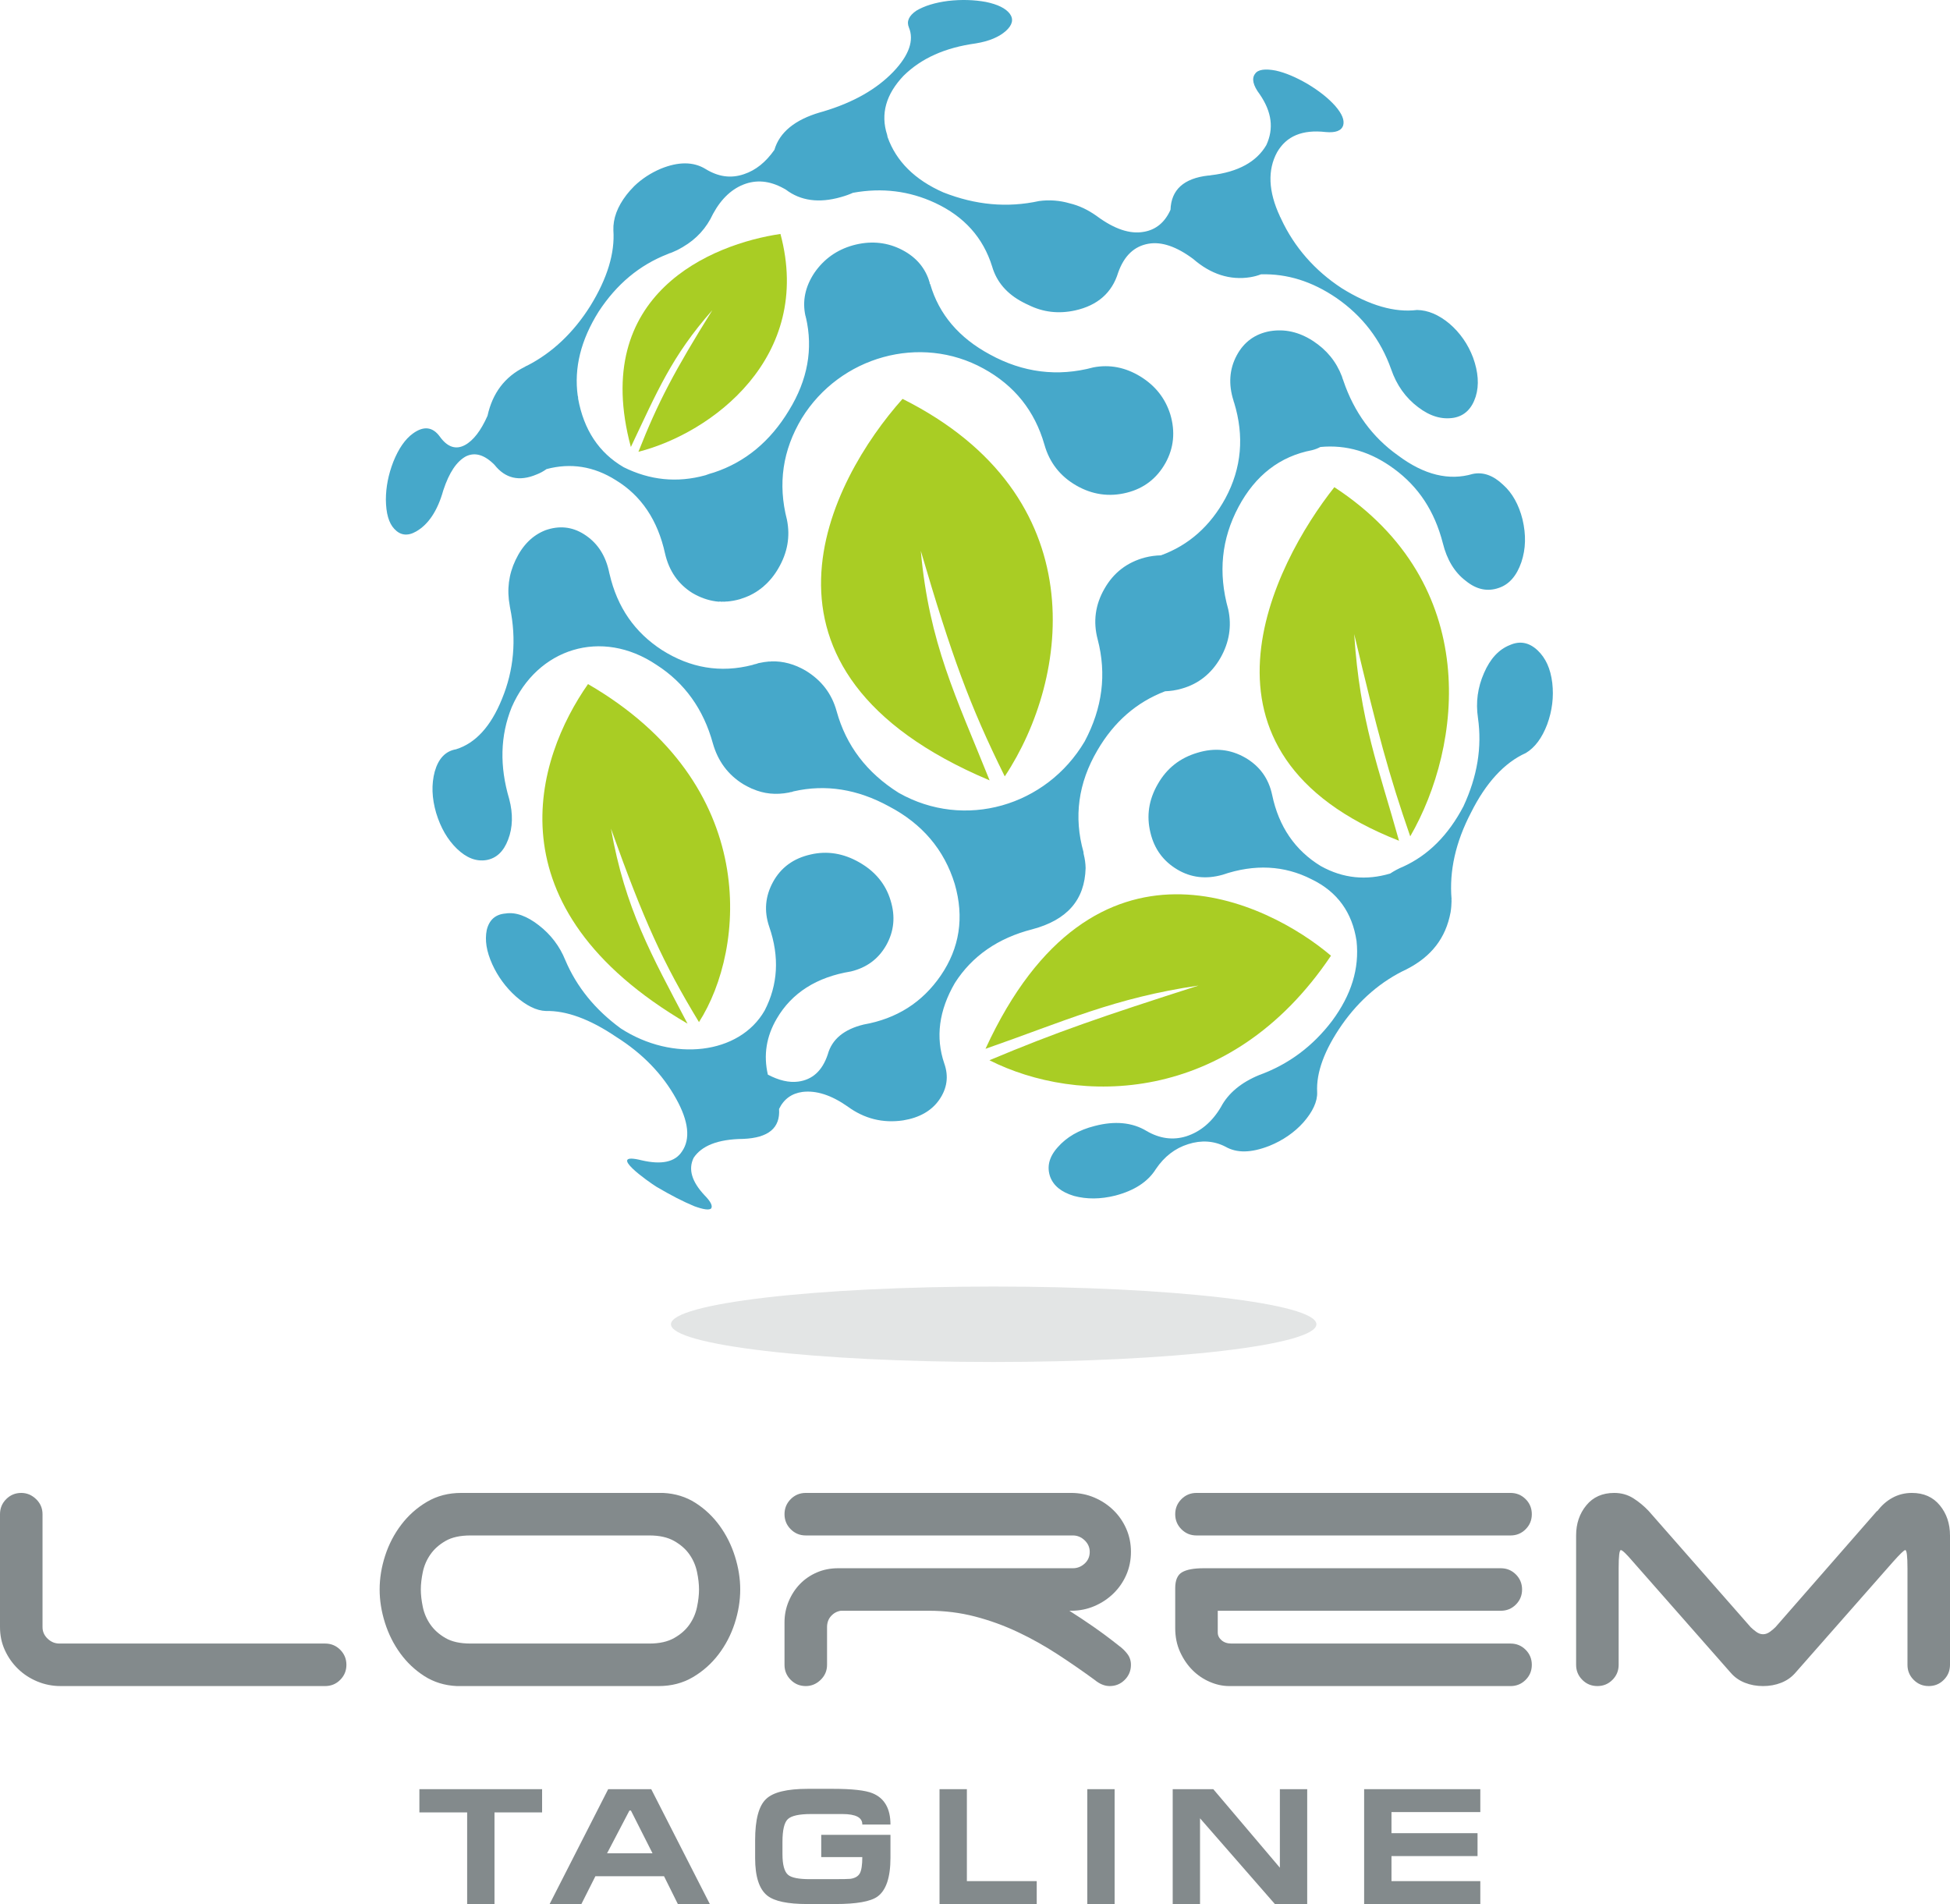 <?xml version="1.0" encoding="UTF-8"?>
<!DOCTYPE svg PUBLIC "-//W3C//DTD SVG 1.1//EN" "http://www.w3.org/Graphics/SVG/1.1/DTD/svg11.dtd">
<!-- Creator: CorelDRAW 2018 (64-Bit) -->
<svg xmlns="http://www.w3.org/2000/svg" xml:space="preserve" width="344.746mm" height="336.615mm" version="1.1" style="shape-rendering:geometricPrecision; text-rendering:geometricPrecision; image-rendering:optimizeQuality; fill-rule:evenodd; clip-rule:evenodd"
viewBox="0 0 35650.31 34809.47"
 xmlns:xlink="http://www.w3.org/1999/xlink">
 <defs>
  <style type="text/css">
   <![CDATA[
    .fil2 {fill:#E3E5E5}
    .fil1 {fill:#A9CD24;fill-rule:nonzero}
    .fil3 {fill:#838A8C;fill-rule:nonzero}
    .fil0 {fill:#46A8CA;fill-rule:nonzero}
   ]]>
  </style>
 </defs>
 <g id="Layer_x0020_1">
  <path class="fil0" d="M8519.05 8342.67c165,-79.57 337.46,-29.59 520.98,154.68 196.57,249.55 452.71,311.46 770.15,176.94 62.29,-23.75 123.22,-56.58 182.03,-98.48 438.05,-116.13 861.67,-53.34 1266.63,202.8 464.03,282.37 766.05,730.36 899.59,1340.98 72.99,317.07 239.73,559.65 501.96,723.03 136.4,79.95 279.14,131.42 426.85,151.82 0.74,0 0.74,0 1.5,0 5.72,0.74 5.72,0.74 11.93,1.49 0.74,0 0.74,0 1.86,0 5.84,0.74 5.84,0.74 11.69,1.37 6.6,0.74 6.6,0.74 13.56,1.5 0.99,0 0.99,0 2.11,0 5.85,0.74 5.85,0.74 11.32,1.12 1.12,0 1.12,0 2.23,0.37 5.35,0.74 5.35,0.74 12.06,-3.61 0.62,0 0.62,0 2.12,0.37 5.47,0.74 5.47,0.74 11.31,0.99 1.12,0 1.12,0 2.23,0 5.84,0.75 5.84,0.75 11.19,1.5 1.13,0 1.13,0 2.62,0 5.47,0.74 5.47,0.74 10.94,1.49 1.49,0 1.49,0 2.62,0.37 5.35,0.37 5.35,0.37 11.56,-3.61 1.12,0 1.12,0 2.61,0.25 5.47,0.37 5.47,0.37 11.31,0.75 1.13,0.37 1.13,0.37 2.49,0.74 5.59,0.37 5.59,0.37 11.06,1.12 1.37,0 1.37,0 2.86,0.37 5.1,0.37 5.1,0.37 11.31,-3.73 1.49,0 1.49,0 2.98,0.5 5.1,0.25 5.1,0.25 10.44,1 1.5,0 1.5,0 3.36,0 5.1,0.74 5.1,0.74 11.31,-3.24 1.12,0 1.12,0 2.86,0.37 5.1,0.37 5.1,0.37 10.69,1.12 76.09,-5.97 153.8,-20.14 233,-42.4 141.25,-43.76 266.71,-103.2 378,-189.99 1.49,0 1.49,0 3.6,-3.73 3.36,0.37 3.36,0.37 7.34,-2.86 1.86,-3.6 1.86,-3.6 3.35,-3.6 3.98,-3.36 3.98,-3.36 7.96,-6.97 1.49,0.38 1.49,0.38 3.36,-3.35 3.97,-3.61 3.97,-3.61 7.95,-6.85 1.49,0.26 1.49,0.26 2.49,0.26 4.1,-3.24 4.1,-3.24 8.08,-6.47 1.86,-3.97 1.86,-3.97 3.24,-3.72 3.72,-3.61 3.72,-3.61 7.33,-6.97 104.69,-89.27 194.46,-198.44 269.94,-327.87 169.34,-289.34 220.33,-583.77 158.03,-890.89 -168.97,-656.63 -79.2,-1271.36 271.43,-1855.01 698.16,-1132.11 2167.59,-1545.03 3321.95,-908.79 567.97,311.22 937.14,773.76 1114.44,1392.84 91.89,325.02 285.61,573.81 578.55,743.17 293.31,169.97 605.28,215.23 931.04,132.42 311.46,-79.2 544.23,-260.12 701.89,-539.87 154.68,-277.4 182.78,-575.06 89.65,-889.89 -92.62,-295.06 -272.8,-524.22 -546.46,-693.07 -274.3,-167.86 -561.77,-224.06 -859.81,-167.11 -652.65,175.45 -1285.91,96.99 -1892.93,-236.36 -563.01,-302.52 -929.93,-732.23 -1090.45,-1284.91 -7.33,-6.59 -7.33,-6.59 -8.82,-14.55 -1.75,-12.8 -1.75,-12.8 -3.61,-25.49 -9.08,-16.91 -9.08,-16.91 -12.06,-35.07 -87.16,-256.14 -265.59,-447.24 -535.16,-574.19 -266.33,-124.46 -553.06,-143.37 -852.96,-60.93 -293.69,82.44 -529.31,249.18 -703.63,500.84 -168.97,253.52 -225.18,517 -164.62,790.91 3.35,6.21 3.35,6.21 6.59,11.69 1.12,1.87 1.12,1.87 -3.61,6.97 2.86,5.35 2.86,5.35 6.23,10.94 132.04,572.32 32.45,1138.94 -311.22,1697.47 -341.43,566.11 -799.99,945.59 -1371.32,1134.46 -54.34,14.67 -106.19,31.46 -155.43,50.35 -519.12,143.74 -1017.46,90.15 -1494.18,-146.59 -455.7,-265.21 -729.62,-687.34 -832.95,-1252.45 -0.74,-29.84 -0.74,-29.84 -5.84,-52.47 -0.25,-0.37 -0.25,-0.37 -0.74,-0.37 -0.62,-0.38 -0.62,-0.38 -0.99,-0.75 -69.75,-511.02 57.57,-1020.44 381.97,-1538.06 329,-503.07 746.28,-851.1 1258.93,-1051.4 24.75,-11.93 24.75,-11.93 43.02,-18.53 1.5,1.87 1.5,1.87 9.82,-1.86 17.53,-6.96 17.53,-6.96 35.07,-13.43 60.55,-24.49 118.12,-52.59 179.42,-89.77 0.37,0.37 0.37,0.37 0.74,1.12 7.34,-5.1 7.34,-5.1 15.05,-9.95l0 0c246.93,-144.1 430.09,-345.41 549.33,-603.29 154.68,-286.11 357.23,-470.62 597.2,-551.69 238.6,-79.82 479.44,-43.39 735.45,108.43 268.45,203.91 605.53,250.54 1006.52,135.65 80.32,-22.25 150.7,-47.37 219.58,-78.46 532.29,-96.23 1029.52,-34.94 1503.38,185.77 529.06,247.68 875.96,632.51 1040.84,1161.57 81.69,282 269.94,499.35 555.29,650.04 33.58,19.03 73.61,37.19 107.93,52.85 267.08,133.29 550.07,166.36 852.59,100.71 412.18,-91.15 675.9,-323.16 788.31,-691.95 109.42,-309.48 295.93,-482.68 553.06,-527.57 239.35,-42.65 515.5,51.48 819.01,278.4 320.3,278.64 674.16,392.78 1043.33,333.34 70.38,-11.69 135.41,-29.09 195.21,-52.47 478.21,-13.55 933.16,127.95 1378.17,430.84 476.84,329.37 811.06,764.93 1001.8,1304.18 99.97,290.33 264.22,520.86 491.39,692.07 222.57,171.09 440.03,231.27 655.63,195.08 198.83,-36.43 329.75,-169.59 399.01,-387.06 65.64,-209.39 46.75,-450.48 -48.12,-712.83 -91.52,-243.33 -238.24,-454.95 -433.32,-621.94 -195.96,-162.39 -392.54,-245.57 -591.48,-248.43 -405.97,50.61 -868.88,-81.68 -1377.43,-399.12 -491.76,-321.05 -867.14,-751.13 -1106.12,-1264.77 -8.08,-20.89 -8.08,-20.89 -23.74,-46.38 0,-0.37 0,-0.37 0.37,-0.62 0.37,-0.5 0.37,-0.5 0.74,-0.87 -213.37,-455.58 -228.04,-849.24 -52.22,-1171.77 170.47,-296.29 462.29,-418.15 889.39,-369.65 178.42,16.16 288.96,-22.39 319.67,-124.34 25.12,-93.26 -20.14,-207.65 -144.85,-351.88 -127.33,-142.99 -291.45,-273.54 -510.04,-405.34 -210.87,-121.85 -404.1,-203.91 -580.04,-242.47 -188.62,-36.05 -323.28,-21.14 -375.75,58.45 -66.03,84.55 -40.54,210.13 85.42,376.74 222.2,324.52 258.26,627.91 119.61,927.56 -176.94,302.39 -509.29,491.01 -1010.87,550.58 -23.38,5.1 -23.38,5.1 -55.09,6.46 -438.54,50.73 -673.42,255.39 -685.85,625.3 -103.58,231.64 -268.44,366.67 -489.65,403.48 -251.29,45.25 -535.89,-50.24 -854.32,-285.24 -164.13,-117.49 -325.02,-194.46 -502.7,-236.74 -176.56,-51.85 -367.68,-66.4 -555.3,-41.28 -584.01,127.32 -1162.93,73.73 -1752.05,-158.28 -520.73,-229.16 -862.78,-570.21 -1018.95,-1012.24 -3.73,-18.66 -3.73,-18.66 -7.33,-38.54 0,0 0,0 -0.37,0 0,-1.25 0,-1.25 -0.38,-2.49 -122.59,-380.48 -21.51,-739.81 301.4,-1079.25 325.39,-319.56 754.37,-512.27 1317.99,-590.61 246.7,-39.79 431.58,-119.37 555.3,-231.28 114.89,-105.69 142.24,-208.89 68.63,-310.84 -75.23,-99.47 -221.21,-171.59 -438.17,-216.36 -218.22,-39.78 -449.11,-46 -689.58,-18.64 -239.97,31.09 -430.83,89.52 -582.15,179.04 -137.53,94.5 -181.66,196.46 -134.29,308.36 94.12,230.03 8.08,499.84 -285.61,808.2 -305.37,318.31 -731.86,562 -1283.04,726.14 -28.48,7.46 -28.48,7.46 -57.32,16.16 -457.07,134.29 -739.07,361.82 -833.94,685.6 -158.65,224.8 -338.58,371.03 -554.18,443.27 -243.58,83.93 -472.73,47.5 -702.51,-92.63 -224.06,-138.26 -499.1,-136.77 -818.65,-6.96 -184.64,78.09 -348.77,186 -483.43,315.19 0,0 0,0 0,0.37 0.37,0.37 0.37,0.37 -7.33,7.34l0 0c0.74,0.74 0.74,0.74 -7.21,7.58 -43.77,44.15 -92.63,97.86 -131.05,148.58 -165.87,216.23 -246.94,431.46 -239.23,647.8 28.72,413.81 -109.17,877.08 -422.88,1384.51 -307.12,488.41 -694.93,853.96 -1150.25,1087.85 -22.51,8.7 -22.51,8.7 -50.73,26.24 -362.19,179.54 -586.13,477.58 -677.4,892.74 -120.36,270.69 -258.25,450.86 -410.81,533.67 -167.73,91.26 -322.78,38.67 -460.05,-152.82 -133.79,-183.89 -298.66,-198.07 -492.76,-57.69 -142.99,103.7 -261.98,276.53 -358.21,516.26 -89.77,231.27 -135.78,462.54 -136.15,692.07 2.23,250.91 52.97,428.97 154.3,535.89 108.05,116.75 240.1,138.27 399.51,46.63 223.94,-128.69 391.05,-377.12 495.37,-750.39 108.42,-329.12 245.19,-530.79 415.16,-623.06z"/>
  <path class="fil0" d="M28111.56 11890.42c-154.31,-145.97 -324.41,-179.54 -509.67,-96.73 -200.31,79.2 -358.22,249.54 -470.62,510.03 -116.38,264.47 -153.18,535.16 -110.91,820.51 76.21,537.27 -10.57,1069.19 -265.96,1618.27 -274.67,523.46 -639.85,891.26 -1101.76,1102.01 -83.43,33.57 -164.12,77.71 -237.11,125.58 -435.56,129.81 -860.55,90.76 -1268.01,-136.4 -469.88,-286.11 -768.29,-720.91 -889.39,-1299.46 -63.54,-301.4 -227.3,-527.57 -490.39,-681.12 -267.7,-153.69 -558.16,-188.25 -875.84,-91.27 -319.18,94.5 -560.76,284.24 -724.51,572.46 -166.37,288.09 -209.39,582.15 -135.41,886.03 70.74,302.14 237.98,525.33 491.76,676.41 250.29,149.2 525.32,181.29 827.47,95.99 584.02,-199.93 1130.49,-171.84 1627.35,82.44 474.22,228.78 744.29,608.89 822.37,1128.62 53.59,503.19 -94.12,983.27 -445.87,1458.24 -352.75,465.52 -797.51,796.77 -1329.31,990.11 -331.61,134.9 -571.7,334.1 -703.75,585.51 -162.4,275.4 -377.5,454.09 -635.5,536.64 -238.98,73.98 -481.56,44.15 -725.27,-98.1 -259.36,-156.91 -579.67,-187.63 -948.82,-90.9 -289.34,72.61 -513.28,203.91 -676.41,390.67 -160.9,180.29 -198.44,359.34 -136.4,537.76 61.67,164.12 202.18,280.13 434.44,350.26 235.74,63.04 483.81,61.18 752.62,-5.22 349.89,-91.15 600.8,-252.4 746.78,-488.41 152.93,-224.8 346.53,-376.87 588.75,-452.71 242.33,-77.71 472.85,-61.3 681.87,46.26 209.01,119.74 470.25,115.26 803.73,-15.29 242.96,-98.11 457.82,-245.07 621.94,-429.34 168.23,-192.6 258,-380.23 251.04,-552.31 -19.02,-354.99 129.56,-767.91 454.83,-1234.94 318.56,-453.45 718.43,-796.01 1179.85,-1011.61 455.7,-232.77 716.56,-571.71 804.47,-1041.46 12.31,-74.11 16.41,-141.25 17.78,-209.39 -2.48,-12.81 -2.48,-12.81 0,-33.95 -43.02,-512.27 73.36,-1038.97 356.49,-1580.71 271.8,-544.73 612.12,-913.89 1001.42,-1087.97 165.99,-99.84 295.43,-274.29 390.3,-522.72 91.51,-251.04 122.59,-501.33 93.38,-757.72 -32.08,-264.46 -120.73,-456.32 -267.7,-596.08z"/>
  <path class="fil0" d="M19847.52 15871.61c-1.86,-86.92 -13.56,-170.09 -33.57,-249.18 -4.73,-21.26 -4.73,-21.26 -5.1,-43.76 -181.04,-641.71 -97.11,-1264.15 255.01,-1862.83 303.14,-520.11 714.58,-878.09 1236.3,-1077.9 99.97,-3.98 200.68,-17.9 305,-48.61 307.86,-86.42 543.86,-276.9 707.74,-561.77 162.01,-284.85 208.64,-583.27 141.87,-888.27 -187.88,-670.18 -122.22,-1289.26 187.5,-1871.17 308.98,-578.91 758.09,-926.19 1346.22,-1038.22 53.96,-13.81 104.31,-32.83 150.57,-57.94 476.09,-45.26 923.34,86.78 1346.59,398.75 447.99,328.63 740.93,771.52 892.63,1359.27 73.73,300.53 214.48,534.4 418.52,688.34 198.69,162.39 400.87,201.79 605.53,129.56 190.11,-63.55 326.51,-222.57 411.81,-470.63 81.06,-242.7 87.9,-498.72 20.52,-783.32 -66.03,-263.73 -185.77,-482.19 -355.36,-632.14 -180.92,-172.21 -365.56,-236.75 -555.3,-196.96 -430.08,126.82 -887.15,21.14 -1369.84,-341.94 -464.41,-330.12 -798.5,-787.55 -992.97,-1359.27 -2.48,-7.95 -2.48,-7.95 -5.1,-16.04 -6.21,-14.92 -6.21,-14.92 -12.06,-30.59 -4.73,-16.04 -4.73,-16.04 -9.45,-32.45 -104.32,-273.67 -278.39,-487.16 -532.29,-652.78 -256.76,-165.12 -515.13,-221.32 -784.7,-177.18 -271.8,49.24 -474.97,195.84 -607.39,442.77 -135.03,251.78 -153.94,529.8 -58.44,828.22 1.86,6.84 1.86,6.84 3.35,13.79 -0.74,0.74 -0.74,0.74 -1.12,1.12 5.84,11.32 5.84,11.32 8.09,17.91 188.12,613.61 138.63,1197.25 -157.67,1749.57 -276.53,507.18 -668.69,859.17 -1180.09,1044.82 -95.25,2.23 -192.6,14.66 -291.58,39.78 -325.77,86.79 -573.45,276.16 -740.56,570.59 -168.85,292.95 -210.01,602.68 -124.34,925.58 166.37,634.74 87.54,1255.19 -237.11,1865.57 -699.78,1184.19 -2197.69,1622.98 -3400.78,940.12 -583.65,-367.43 -959.77,-862.04 -1133.84,-1489.96 -87.91,-321.29 -276.16,-566.48 -565.74,-743.42 -201.43,-117.87 -410.82,-176.56 -627.91,-169.59 -1.5,0.25 -1.5,0.25 -2.49,0.25 -5.97,1.12 -5.97,1.12 -11.69,1.86 -0.74,0 -0.74,0 -1.87,0.37 -6.21,0.74 -6.21,0.74 -12.43,1.86 -0.74,0 -0.74,0 -0.99,0 -7.34,-2.98 -7.34,-2.98 -13.93,-1.86 -59.43,5.1 -119.37,13.93 -179.54,27.35 -4.73,0.37 -4.73,0.37 -9.08,1.13 -22.25,7.7 -22.25,7.7 -44.88,15.29 -24.37,3.72 -47.75,11.69 -70.75,19.64 -582.64,149.71 -1133.1,55.83 -1650.47,-271.68 -500.84,-324.4 -819.27,-782.96 -960.14,-1391.72 -1.74,-7.33 -1.74,-7.33 -3.97,-14.67 -3.24,-14.18 -3.24,-14.18 -6.23,-28.84 -4.72,-14.55 -4.72,-14.55 -8.32,-36.43 -70.51,-289.34 -221.07,-503.83 -449.48,-647.56 -223.31,-140.75 -458.19,-158.29 -700.77,-74.1 -238.24,92.38 -420.64,272.92 -550.58,547.58 -125.09,263.48 -160.14,540.75 -105.81,831.83 1.12,8.82 1.12,8.82 2.24,17.53 0.74,0 0.74,0 1.12,0 1.12,8.71 1.12,8.71 2.11,17.4 120.86,585.26 70.13,1145.53 -147.34,1671.98 -202.43,501.58 -484.05,809.57 -839.41,919.73 -192.22,33.21 -321.78,167.73 -389.55,407.09 -62.42,234.63 -53.72,484.05 25.86,757.35 83.18,272.55 206.77,484.8 377.99,652.65 177.93,171.46 355.24,237.85 539.13,208.64 184.65,-31.71 317.07,-158.28 398.38,-373.89 86.05,-221.82 91.15,-474.22 20.02,-742.8 -177.93,-598.93 -164.87,-1157.83 45.63,-1678.07 467.64,-1074.78 1640.89,-1453.02 2649.28,-773.01 511.78,327.88 857.69,810.56 1028.41,1434 92.26,325.14 277.15,574.19 554.8,746.02 50.36,29.22 102.58,56.58 157.29,81.45 5.84,2.11 5.84,2.11 11.69,4.35 0.37,-0.37 0.37,-0.37 0.37,-0.37 209.4,92.62 430.84,113.76 665.71,67.89 6.96,0.37 6.96,0.37 10.94,-3.36 21.14,-5.47 21.14,-5.47 44.51,-7.58 16.05,-7.71 16.05,-7.71 35.07,-12.07 581.16,-132.04 1162.94,-40.15 1739.74,275.78 607.02,318.06 1010.88,793.41 1201.73,1418.32 176.94,612.5 88.53,1170.4 -254.65,1673.11 -338.19,493.49 -806.95,789.8 -1409.62,896.6 -357.6,86.54 -581.17,268.2 -657.38,547.59 -99.59,298.78 -280.63,461.91 -541.75,496.11 -164.99,22.01 -352.74,-21.76 -553.06,-127.57 -81.68,-354.99 -29.59,-696.18 162.63,-1023.68 274.3,-470.25 728.88,-760.33 1356.78,-862.78 285.98,-69.26 500.84,-227.3 643.2,-476.85 143.62,-253.89 172.46,-527.2 80.95,-821.5 -88.65,-296.55 -280.14,-529.43 -570.21,-695.05 -288.6,-166.24 -589.12,-215.85 -893.12,-144.36 -314.09,70.75 -541.99,239.23 -686.11,502.34 -141.25,259.36 -167.11,528.56 -69.38,817.52 191.98,554.18 158.4,1064.84 -83.18,1531.85 -461.04,806.59 -1681.43,943.73 -2630.62,327.88 -467.27,-341.68 -805.85,-757.35 -1014.1,-1248.73 -101.47,-252.4 -265.22,-468.01 -483.43,-636.61 -212.37,-165.87 -421.39,-246.19 -608.88,-215.85 -186.39,14.92 -299.79,117.74 -344.29,303.76 -35.81,185.01 -6.97,383.83 101.33,624.3 100.34,221.83 248.43,424.25 430.21,586.88 189.25,167.11 377.5,262.72 551.2,267.45 370.65,-8.71 800.74,146.35 1282.67,472.36 486.29,306.5 850.73,685.23 1097.29,1131.73 230.52,413.67 263.36,736.21 108.67,961.26 -127.69,199.56 -378.98,246.93 -733.97,165.62 -687.97,-171.84 137.14,403.1 265.58,482.68 264.47,155.8 485.17,269.56 692.82,355.73 167.11,60.43 265.22,73.98 305.75,42.52 34.19,-45.14 -4.85,-126.45 -116.76,-239.97 -233.88,-249.17 -305,-475.72 -202.55,-686.59 144.11,-218.84 438.17,-341.81 905.19,-346.91 465.4,-18.64 681,-201.42 657,-547.21 86.79,-180.54 230.9,-284.86 428.22,-311.6 252.17,-30.59 525.33,57.32 820.51,263.1 308.61,227.3 648.18,312.22 1021.45,256.89 290.83,-47.51 512.15,-170.1 655.14,-371.78 146.35,-208.01 179.92,-431.2 94.5,-670.55 -161.52,-476.84 -97.72,-966.73 195.22,-1470.55 314.45,-491.76 788.68,-820.51 1413.97,-980.29 638.49,-169.22 960.27,-538.39 975.56,-1118.05z"/>
  <path class="fil1" d="M16500.33 7292.38c-1324.2,1484.35 -3177.1,4965.45 1592.03,6974.39 -614.73,-1531.85 -1104.25,-2499.32 -1258.18,-4196.05 564.74,1921.78 890.15,2820.74 1535.08,4123.43 1191.41,-1794.82 1665.39,-5132.44 -1868.93,-6901.78z"/>
  <path class="fil1" d="M18016.89 19174.54c1444.31,-503.44 2353.35,-930.67 3895.39,-1156.72 -1766.35,566.11 -2601.04,851.72 -3823.16,1365.73 1598.62,808.08 4386.42,853.33 6244.03,-1911.21 -1142.91,-972.2 -4342.64,-2589.71 -6316.26,1702.2z"/>
  <path class="fil1" d="M11533.51 8171.96c476.09,-1001.43 743.04,-1657.44 1489.95,-2501.94 -694.31,1115.31 -991.97,1677.82 -1351.69,2589.47 1329.31,-337.45 3203.33,-1720.1 2596.68,-3982.31 -1245.87,182.78 -3490.06,1087.21 -2734.94,3894.78z"/>
  <path class="fil1" d="M10750.17 12506.52c-949.58,1356.41 -1832.01,4073.58 1819.44,6207.97 -662.23,-1261.41 -1138.69,-2093.99 -1399.8,-3565.65 604.04,1691.24 954.67,2458.17 1609.06,3537.3 853.71,-1331.29 1141.56,-4341.28 -2028.7,-6179.62z"/>
  <path class="fil1" d="M24394.82 8906.67c-1110.46,1402.3 -2907.53,4864 1182.34,6463.98 -367.68,-1320.6 -717.56,-2186.98 -819.27,-3778.27 422.38,1784.63 636.11,2581.39 1024.3,3697.7 952.18,-1649.35 1325.69,-4610.48 -1387.37,-6383.42z"/>
  <path class="fil2" d="M18166.83 23520.54c-3258.53,0 -5900.11,308.98 -5900.11,689.83 0,380.85 2641.58,689.46 5900.11,689.46 3258.79,0 5899.98,-308.61 5899.98,-689.46 0,-380.85 -2641.19,-689.83 -5899.98,-689.83z"/>
  <path class="fil3" d="M680.13 30739.76c-135.03,-56.58 -252.54,-133.54 -352.13,-230.9 -99.97,-97.1 -179.79,-210.5 -238.85,-340.06 -59.56,-129.44 -89.15,-269.93 -89.15,-421l0 -2065.15c0,-108.04 37.67,-199.93 113.14,-275.4 75.48,-75.6 167.48,-113.52 275.41,-113.52 102.58,0 192.97,37.92 271.43,113.52 78.09,75.47 117.49,167.36 117.49,275.4l0 2065.15c0,81.06 30.96,151.07 93.01,210.5 62.05,59.43 133.54,89.03 214.48,89.03l4859.27 0c107.93,0 199.94,37.92 275.41,113.4 75.47,75.59 113.52,167.48 113.52,275.53 0,107.93 -38.05,199.45 -113.52,275.04 -75.47,75.85 -167.48,113.4 -275.41,113.4l-4834.77 0c-151.44,0 -294.43,-28.48 -429.34,-84.92z"/>
  <path class="fil3" d="M12326.17 29945.86c118.61,-67.14 211.99,-149.46 279.51,-246.94 67.52,-96.98 113.4,-203.54 137.52,-319.92 24.37,-116.01 36.43,-222.57 36.43,-319.55 0,-97.48 -12.06,-203.91 -36.43,-319.92 -24.12,-116.14 -70,-222.94 -137.52,-319.93 -67.52,-97.47 -160.9,-179.54 -279.51,-247.06 -118.87,-67.52 -269.94,-101.33 -453.34,-101.33l-3272.09 0c-188.88,0 -341.44,33.82 -457.45,101.33 -116.38,67.52 -207.9,149.58 -275.41,247.06 -67.52,96.99 -113.39,203.79 -137.89,319.93 -24.13,116.01 -36.56,222.44 -36.56,319.92 0,96.98 12.43,203.54 36.56,319.55 24.5,116.38 70.37,222.94 137.89,319.92 67.52,97.48 159.03,179.8 275.41,246.94 116.01,67.89 268.57,101.46 457.45,101.46l3272.09 0c183.4,0 334.47,-33.57 453.34,-101.46zm1206.83 -886.41c0,204.91 -33.95,411.44 -101.47,619.45 -67.39,207.9 -165.87,396.89 -295.42,566.86 -129.56,169.97 -286.35,308.98 -469.88,417.03 -183.52,107.92 -391.42,161.89 -623.44,161.89l-3692.97 0c-221.45,-10.57 -418.4,-71.5 -591.36,-182.03 -172.95,-110.91 -319.92,-249.92 -441.4,-417.28 -121.48,-167.11 -214.61,-353.5 -279.52,-558.53 -64.53,-205.4 -96.98,-407.83 -96.98,-607.39 0,-205.4 33.57,-411.93 101.08,-619.83 67.39,-207.64 165.99,-396.89 295.81,-566.85 129.56,-170.1 285.98,-309.1 469.5,-417.03 183.52,-108.05 391.42,-162.01 623.8,-162.01l3692.98 0c221.44,10.94 418.4,71.5 590.98,182.03 172.95,110.91 319.92,249.92 441.4,417.41 121.49,167.36 214.99,353.49 279.52,558.78 64.9,205.16 97.36,407.58 97.36,607.51z"/>
  <path class="fil3" d="M19995.6 29743.43c151.07,105.44 305.01,220.33 461.43,344.42 59.55,43.39 110.91,93.01 154.05,149.94 43.02,56.45 64.91,122.85 64.91,198.44 0,107.93 -37.93,199.45 -113.52,275.04 -75.85,75.85 -167.36,113.4 -275.41,113.4 -91.88,0 -183.52,-37.55 -275.41,-113.4 -221.44,-162.01 -447.98,-318.56 -680.01,-469.5 -232.38,-151.07 -473.85,-286.35 -724.89,-404.97 -251.3,-118.87 -511.78,-213.37 -781.72,-283.5 -269.94,-70 -550.57,-105.44 -842.02,-105.44l-1611.68 0c-70.49,11.06 -129.55,43.4 -178.42,97.48 -48.49,53.96 -72.61,121.48 -72.61,202.43l0 688.45c0,107.93 -39.41,199.45 -117.49,275.04 -78.33,75.85 -168.85,113.4 -271.43,113.4 -107.93,0 -199.93,-37.55 -275.41,-113.4 -75.47,-75.59 -113.4,-167.11 -113.4,-275.04l0 -777.85c0,-134.54 25.49,-262.98 76.97,-384.46 51.35,-121.48 119.99,-226.91 206.53,-315.94 86.41,-89.04 188.87,-159.03 307.86,-210.51 118.49,-51.48 248.42,-76.96 388.8,-76.96l4292.42 0c80.94,0 152.44,-28.48 214.48,-85.05 62.04,-56.82 93,-128.31 93,-214.48 0,-80.94 -30.96,-151.32 -93,-210.87 -62.05,-59.06 -133.54,-88.9 -214.48,-88.9l-4883.77 0c-107.93,0 -199.93,-37.67 -275.41,-113.52 -75.47,-75.47 -113.4,-167.11 -113.4,-275.04 0,-108.04 37.93,-199.93 113.4,-275.4 75.48,-75.6 167.48,-113.52 275.41,-113.52l4851.31 0c150.95,0 292.57,28.47 425,85.04 132.42,56.58 248.42,133.54 348.39,230.89 99.84,96.99 178.05,210.51 234.88,340.08 56.58,129.43 85.05,269.93 85.05,421.25 0,151.07 -28.48,291.45 -85.05,421.01 -56.82,129.56 -135.03,242.95 -234.88,340.06 -99.97,97.35 -215.97,174.32 -348.39,230.89 -132.43,56.58 -274.05,84.92 -425,84.92l-32.45 0c145.85,92.01 293.93,190.49 445.38,295.56z"/>
  <path class="fil3" d="M22473.8 30824.68c-118.99,0 -237.86,-25.49 -356.49,-76.97 -118.86,-50.98 -223.92,-122.47 -315.94,-214.48 -91.89,-91.89 -167.36,-202.43 -226.54,-331.99 -59.44,-129.55 -89.28,-275.4 -89.28,-437.42l0 -728.88c0,-145.85 41.91,-242.95 125.84,-291.45 83.56,-48.49 214.48,-72.98 392.54,-72.98l5434.09 0c108.04,0 199.93,37.92 275.53,113.39 75.48,75.6 113.4,167.48 113.4,275.54 0,107.93 -37.92,199.56 -113.4,275.04 -75.59,75.84 -167.48,113.39 -275.53,113.39l-5174.72 0 0 397.01c0,53.97 22.64,100.97 68.51,141.5 46.01,40.54 106.56,60.93 182.41,60.93l5102.23 0c107.92,0 199.56,37.92 275.41,113.4 75.59,75.59 113.14,167.48 113.14,275.53 0,107.93 -37.55,199.45 -113.14,275.04 -75.85,75.85 -167.49,113.4 -275.41,113.4l-5142.64 0zm-988.25 -3142.04c0,-108.04 37.93,-199.93 113.4,-275.4 75.48,-75.6 167.48,-113.52 275.41,-113.52l5742.07 0c107.92,0 199.56,37.92 275.41,113.52 75.59,75.47 113.14,167.36 113.14,275.4 0,107.93 -37.55,199.57 -113.14,275.04 -75.85,75.85 -167.49,113.52 -275.41,113.52l-5742.07 0c-107.93,0 -199.93,-37.67 -275.41,-113.52 -75.47,-75.47 -113.4,-167.11 -113.4,-275.04z"/>
  <path class="fil3" d="M35650.31 30436.24c0,107.93 -37.55,199.45 -113.51,275.04 -75.48,75.85 -167.11,113.4 -275.04,113.4 -108.3,0 -199.93,-37.55 -275.41,-113.4 -75.84,-75.59 -113.51,-167.11 -113.51,-275.04l0 -1765.72c0,-221.45 -13.43,-331.99 -40.41,-331.99 -21.63,0 -97.11,72.99 -226.92,218.59l-1781.77 2024.6c-70,81.07 -156.42,141.99 -258.99,182.41 -102.58,40.54 -213.37,60.56 -331.99,60.56 -118.99,0 -229.53,-20.02 -331.98,-60.56 -102.83,-40.41 -189.24,-101.33 -259.37,-182.41l-1781.65 -2024.6c-124.09,-145.6 -199.69,-218.59 -226.67,-218.59 -27.35,0 -40.54,110.54 -40.54,331.99l0 1765.72c0,107.93 -37.92,199.45 -113.4,275.04 -75.84,75.85 -167.36,113.4 -275.4,113.4 -107.93,0 -199.94,-37.55 -275.41,-113.4 -75.6,-75.59 -113.52,-167.11 -113.52,-275.04l0 -2365.04c0,-216.11 62.05,-399.51 186.51,-550.58 123.97,-151.32 294.43,-226.91 510.29,-226.91 129.55,0 245.56,32.45 348.14,97.11 102.46,64.9 196.96,143.36 283.36,234.88l1862.72 2122.08c26.98,26.98 60.93,55.08 101.46,85.04 40.41,29.47 82.07,44.51 125.46,44.51 43.03,0 85.05,-15.04 125.46,-44.51 40.54,-29.97 74.1,-58.06 101.09,-85.04l1854.63 -2122.08 8.08 0c75.85,-102.46 167.48,-183.53 275.41,-242.96 108.04,-59.06 226.91,-89.03 356.48,-89.03 215.97,0 385.95,75.59 510.41,226.91 123.96,151.07 186,334.47 186,550.58l0 2365.04z"/>
  <polygon class="fil3" points="9910.76,33134.39 9040.4,33134.39 9040.4,34809.47 8540.55,34809.47 8540.55,33134.39 7667.33,33134.39 7667.33,32709.65 9910.76,32709.65 "/>
  <path class="fil3" d="M11929.65 33882.16l-395.03 -781.72 -27.35 0.37 -408.7 781.35 831.08 0zm1047.42 927.31l-584.52 0 -252.78 -508.42 -1254.57 0 -256.01 508.42 -580.78 0 1070.68 -2099.82 786.81 0 1071.18 2099.82z"/>
  <path class="fil3" d="M16279.63 33963.98c0,359.58 -79.82,596.82 -239.23,710.59 -127.69,90.02 -383.08,134.9 -766.17,134.9l-517.25 0c-354.99,0 -597.58,-50.6 -727.13,-152.44 -149.58,-117.74 -224.31,-346.9 -224.31,-687.96l0 -326.15c0,-376.87 66.76,-628.28 200.55,-753.74 127.44,-123.72 381.72,-185.77 762.94,-185.77l454.46 0c354.99,0 597.19,27.1 727.13,80.33 219.21,89.4 329,280.13 329,572.08l-514.76 0c2.23,-127.69 -119.24,-191.61 -364.07,-191.61 -25.86,0 -59.8,0 -101.83,0 -39.67,0 -66.4,0 -80.21,0l-391.05 0c-217.09,0 -358.59,31.09 -424.24,93.01 -65.64,62.05 -98.23,201.06 -98.23,416.66l0 222.2c0,195.83 34.69,322.77 104.07,380.84 61.55,51.85 193.59,77.96 396.14,77.96l405.35 0c192.6,0 304.87,-2.11 336.7,-6.09 83.43,-12.06 140.38,-45.25 171.46,-99.59 30.59,-53.96 45.88,-153.55 45.88,-298.04l-750.76 0 0 -407.21 1265.51 0 0 420.02z"/>
  <polygon class="fil3" points="18953.65,34809.47 17176.73,34809.47 17176.73,32709.65 17676.58,32709.65 17676.58,34390.7 18953.65,34390.7 "/>
  <polygon class="fil3" points="19878.11,34809.47 20377.55,34809.47 20377.55,32709.66 19878.11,32709.66 "/>
  <polygon class="fil3" points="23898.71,34809.47 23307.36,34809.47 21939.26,33242.31 21939.26,34809.47 21439.55,34809.47 21439.55,32709.65 22181.61,32709.65 23398.88,34145.26 23398.88,32709.65 23898.71,32709.65 "/>
  <polygon class="fil3" points="27063.38,34809.47 24939.42,34809.47 24939.42,32709.65 27063.38,32709.65 27063.38,33128.42 25439.27,33128.42 25439.27,33514.11 27012.65,33514.11 27012.65,33932.89 25439.27,33932.89 25439.27,34390.7 27063.38,34390.7 "/>
 </g>
</svg>
